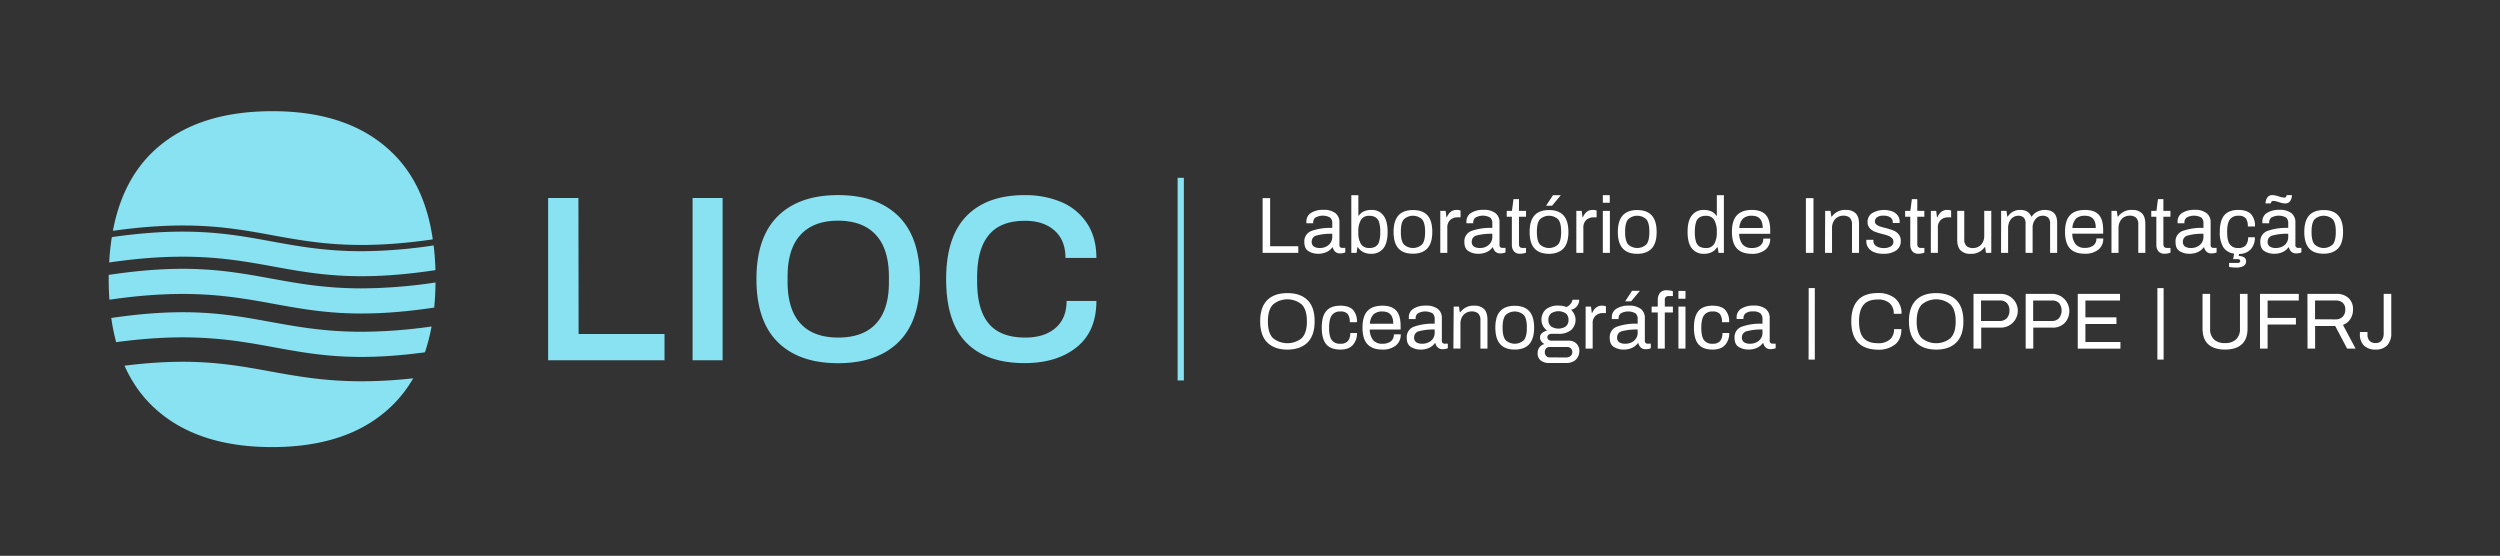 <svg xmlns="http://www.w3.org/2000/svg" viewBox="0 0 1064.85 236.75"><rect x="0" y="0" width="1064.85" height="236.75" fill="#333333" stroke="none"/><defs><style>.cls-1{fill:#fff;}.cls-2{fill:#88e2f2;}</style></defs><g id="Logos"><path class="cls-1" d="M537.8,84.39H541v20.49h12v2.82H537.8Z"/><path class="cls-1" d="M557.37,107c-1.2-.72-1.8-2-1.8-3.94a4.68,4.68,0,0,1,3.06-4.71,23.88,23.88,0,0,1,8.83-1.27v-2a3.15,3.15,0,0,0-.88-2.4,6.46,6.46,0,0,0-6.3,0,2.57,2.57,0,0,0-.94,2v.41h-2.89a6.22,6.22,0,0,1,0-.75,4.14,4.14,0,0,1,2-3.67,9.49,9.49,0,0,1,5.27-1.29,7.91,7.91,0,0,1,5.06,1.39,4.76,4.76,0,0,1,1.74,3.94v9.69a1.13,1.13,0,0,0,.33.9,1.29,1.29,0,0,0,.85.29H573v1.93a5.43,5.43,0,0,1-2.31.41,2.8,2.8,0,0,1-1.93-.69,3.46,3.46,0,0,1-1.06-1.86h-.24a6.17,6.17,0,0,1-2.49,2,8.5,8.5,0,0,1-3.49.71A7.75,7.75,0,0,1,557.37,107Zm7.41-1.94a4.75,4.75,0,0,0,1.94-1.61,4.48,4.48,0,0,0,.74-2.6V99.58a22.92,22.92,0,0,0-6.57.7,2.66,2.66,0,0,0-2.19,2.63,2.37,2.37,0,0,0,.9,2.09,4.66,4.66,0,0,0,2.67.63A5.85,5.85,0,0,0,564.78,105.08Z"/><path class="cls-1" d="M580.72,107.4a5.74,5.74,0,0,1-2.32-2.11h-.21l-.37,2.41h-2.24V83.13h3v8.73h.2A5.12,5.12,0,0,1,581,90a8,8,0,0,1,3.23-.58,6,6,0,0,1,5,2.33q1.81,2.32,1.81,7c0,3.2-.61,5.55-1.83,7.07a6.33,6.33,0,0,1-5.23,2.28A7.28,7.28,0,0,1,580.72,107.4Zm5.22-2.42a3.76,3.76,0,0,0,1.5-2.1,13.6,13.6,0,0,0,.47-4v-.14a14,14,0,0,0-.47-4,3.82,3.82,0,0,0-1.52-2.16,5,5,0,0,0-2.73-.66,3.88,3.88,0,0,0-3.5,1.73,9.53,9.53,0,0,0-1.12,5.13v.14a9.27,9.27,0,0,0,1.1,5,3.9,3.9,0,0,0,3.52,1.7A5.11,5.11,0,0,0,585.94,105Z"/><path class="cls-1" d="M595.66,105.81q-2.08-2.28-2.08-7t2.08-7.05q2.07-2.29,6.18-2.29T608,91.71q2.07,2.3,2.07,7.05t-2.07,7q-2.09,2.3-6.19,2.3T595.66,105.81Zm10.12-1.76c.82-1.06,1.23-2.77,1.23-5.15v-.27q0-3.57-1.23-5.15a5.7,5.7,0,0,0-7.88,0c-.82,1-1.22,2.77-1.22,5.15v.27c0,2.38.4,4.09,1.22,5.15a5.7,5.7,0,0,0,7.88,0Z"/><path class="cls-1" d="M613.48,89.83h2.28l.34,2.68h.2a5.5,5.5,0,0,1,1.53-2.21,3.94,3.94,0,0,1,2.68-.88,4.29,4.29,0,0,1,1.6.27v2.89h-1.26a4.59,4.59,0,0,0-3.14,1.1,4.39,4.39,0,0,0-1.24,3.45V107.7h-3Z"/><path class="cls-1" d="M625.54,107c-1.2-.72-1.8-2-1.8-3.94a4.68,4.68,0,0,1,3.06-4.71,23.9,23.9,0,0,1,8.84-1.27v-2a3.15,3.15,0,0,0-.89-2.4,6.46,6.46,0,0,0-6.3,0,2.6,2.6,0,0,0-.94,2v.41h-2.88a4.31,4.31,0,0,1,0-.75,4.14,4.14,0,0,1,2-3.67,9.52,9.52,0,0,1,5.27-1.29,7.91,7.91,0,0,1,5.06,1.39,4.76,4.76,0,0,1,1.74,3.94v9.69a1.1,1.1,0,0,0,.34.9,1.27,1.27,0,0,0,.85.29h1.36v1.93a5.43,5.43,0,0,1-2.31.41,2.81,2.81,0,0,1-1.94-.69,3.59,3.59,0,0,1-1.06-1.86h-.23a6.27,6.27,0,0,1-2.5,2,8.46,8.46,0,0,1-3.48.71A7.76,7.76,0,0,1,625.54,107Zm7.41-1.94a4.75,4.75,0,0,0,1.94-1.61,4.41,4.41,0,0,0,.75-2.6V99.58a23,23,0,0,0-6.58.7,2.66,2.66,0,0,0-2.19,2.63,2.37,2.37,0,0,0,.9,2.09,4.66,4.66,0,0,0,2.67.63A5.85,5.85,0,0,0,633,105.08Z"/><path class="cls-1" d="M644.81,107a4.22,4.22,0,0,1-.85-2.69v-12h-2.18V89.83H644l.65-5H647v5h3v2.48h-3V104c0,1.07.5,1.6,1.49,1.6H650v2a5.33,5.33,0,0,1-1.15.34,7.19,7.19,0,0,1-1.33.13A3.19,3.19,0,0,1,644.81,107Z"/><path class="cls-1" d="M653.6,105.81q-2.07-2.28-2.07-7t2.07-7.05c1.38-1.53,3.45-2.29,6.19-2.29s4.8.76,6.18,2.29,2.08,3.88,2.08,7.05-.7,5.53-2.08,7-3.44,2.3-6.18,2.3S655,107.34,653.6,105.81Zm10.13-1.76c.82-1.06,1.22-2.77,1.22-5.15v-.27c0-2.38-.4-4.1-1.22-5.15a5.7,5.7,0,0,0-7.88,0q-1.23,1.58-1.23,5.15v.27c0,2.38.41,4.09,1.23,5.15a5.7,5.7,0,0,0,7.88,0Zm-2.24-20.92h3.26l0,.1-3.67,4.39h-2.55Z"/><path class="cls-1" d="M671.43,89.83h2.27l.34,2.68h.21a5.5,5.5,0,0,1,1.53-2.21,3.94,3.94,0,0,1,2.68-.88,4.32,4.32,0,0,1,1.6.27v2.89H678.8a4.55,4.55,0,0,0-3.14,1.1,4.39,4.39,0,0,0-1.24,3.45V107.7h-3Z"/><path class="cls-1" d="M682.71,83.13h2.95v3.23h-2.95Zm0,6.7h3V107.7h-3Z"/><path class="cls-1" d="M691.18,105.81q-2.07-2.28-2.07-7t2.07-7.05q2.09-2.29,6.19-2.29t6.18,2.29c1.38,1.53,2.08,3.88,2.08,7.05s-.7,5.53-2.08,7-3.44,2.3-6.18,2.3S692.57,107.34,691.18,105.81Zm10.13-1.76c.82-1.06,1.22-2.77,1.22-5.15v-.27c0-2.38-.4-4.1-1.22-5.15a5.7,5.7,0,0,0-7.88,0q-1.23,1.58-1.23,5.15v.27c0,2.38.41,4.09,1.23,5.15a5.7,5.7,0,0,0,7.88,0Z"/><path class="cls-1" d="M720.65,105.83c-1.23-1.52-1.84-3.87-1.84-7.07s.61-5.46,1.82-7a6,6,0,0,1,5-2.33,8,8,0,0,1,3.23.58,5,5,0,0,1,2.2,1.86h.21V83.13h3V107.7H732l-.38-2.41h-.2a5.77,5.77,0,0,1-2.33,2.11,7.2,7.2,0,0,1-3.21.71A6.31,6.31,0,0,1,720.65,105.83Zm9.49-1.9a9.26,9.26,0,0,0,1.11-5v-.14a9.53,9.53,0,0,0-1.12-5.13,3.89,3.89,0,0,0-3.5-1.73,5,5,0,0,0-2.74.66,3.81,3.81,0,0,0-1.51,2.16,13.66,13.66,0,0,0-.48,4v.14a13.22,13.22,0,0,0,.48,4,3.79,3.79,0,0,0,1.49,2.1,5.12,5.12,0,0,0,2.76.65A3.87,3.87,0,0,0,730.14,103.93Z"/><path class="cls-1" d="M739.81,105.83c-1.41-1.52-2.11-3.87-2.11-7.07s.7-5.55,2.11-7.07,3.54-2.27,6.42-2.27c2.58,0,4.52.68,5.8,2S754,95.05,754,98.08v1.5H740.79a7.46,7.46,0,0,0,1.48,4.57,5,5,0,0,0,4,1.48,5.67,5.67,0,0,0,3.47-1,3.51,3.51,0,0,0,1.32-3H754a5.75,5.75,0,0,1-2.16,4.81,8.79,8.79,0,0,1-5.56,1.68Q741.91,108.11,739.81,105.83Zm11-8.73q0-5.2-4.59-5.2a5.34,5.34,0,0,0-3.82,1.22,6.21,6.21,0,0,0-1.55,4Z"/><path class="cls-1" d="M769.2,84.39h3.23V107.7H769.2Z"/><path class="cls-1" d="M777.41,89.83h2.28l.34,2.41h.24a6.82,6.82,0,0,1,6-2.82,5.59,5.59,0,0,1,4.13,1.44c1,1,1.44,2.51,1.44,4.64v12.2h-3v-12a3.81,3.81,0,0,0-1-3,4.07,4.07,0,0,0-2.75-.83,4.66,4.66,0,0,0-2.38.63,4.47,4.47,0,0,0-1.73,1.82,5.74,5.74,0,0,0-.65,2.78V107.7h-3Z"/><path class="cls-1" d="M798.16,107.38a5.52,5.52,0,0,1-2.43-1.92,4.65,4.65,0,0,1-.78-2.58c0-.28,0-.46,0-.57s0-.16,0-.18h3v.34a2.64,2.64,0,0,0,1.26,2.39,5.94,5.94,0,0,0,3.26.8,5.33,5.33,0,0,0,2.87-.7,2.16,2.16,0,0,0,1.14-1.95,2.14,2.14,0,0,0-.64-1.61,4.61,4.61,0,0,0-1.6-1,24.16,24.16,0,0,0-2.58-.76,24.72,24.72,0,0,1-3.21-1,5.61,5.61,0,0,1-2.11-1.51,3.84,3.84,0,0,1-.87-2.6,4.36,4.36,0,0,1,1.92-3.73,10.21,10.21,0,0,1,8.72-.71,5.19,5.19,0,0,1,2.26,1.77,4.21,4.21,0,0,1,.76,2.46l0,.65h-2.92v-.31a2.45,2.45,0,0,0-.94-2,4.65,4.65,0,0,0-3-.78,4.3,4.3,0,0,0-2.86.73,2.22,2.22,0,0,0-.81,1.68,1.66,1.66,0,0,0,.57,1.29,4.51,4.51,0,0,0,1.43.82c.57.2,1.36.43,2.38.68a29.32,29.32,0,0,1,3.43,1.07,5.74,5.74,0,0,1,2.26,1.6,4.17,4.17,0,0,1,.94,2.83,4.7,4.7,0,0,1-2,4.13,9.13,9.13,0,0,1-5.29,1.38A10.35,10.35,0,0,1,798.16,107.38Z"/><path class="cls-1" d="M814.51,107a4.22,4.22,0,0,1-.85-2.69v-12h-2.18V89.83h2.21l.65-5h2.31v5h3v2.48h-3V104c0,1.07.5,1.6,1.49,1.6h1.53v2a5.33,5.33,0,0,1-1.15.34,7.19,7.19,0,0,1-1.33.13A3.19,3.19,0,0,1,814.51,107Z"/><path class="cls-1" d="M822.43,89.83h2.27l.34,2.68h.21a5.5,5.5,0,0,1,1.53-2.21,3.94,3.94,0,0,1,2.68-.88,4.32,4.32,0,0,1,1.6.27v2.89H829.8a4.57,4.57,0,0,0-3.14,1.1,4.39,4.39,0,0,0-1.24,3.45V107.7h-3Z"/><path class="cls-1" d="M835.11,106.66q-1.46-1.44-1.45-4.63V89.83h3v12a3.85,3.85,0,0,0,1,3,4.12,4.12,0,0,0,2.76.83,4.68,4.68,0,0,0,2.38-.63,4.6,4.6,0,0,0,1.73-1.82,5.75,5.75,0,0,0,.64-2.79V89.83h3V107.7h-2.27l-.34-2.41h-.24a6.83,6.83,0,0,1-6,2.82A5.56,5.56,0,0,1,835.11,106.66Z"/><path class="cls-1" d="M852.36,89.83h2.28l.34,2.41h.23a6,6,0,0,1,5.37-2.82q3.46,0,4.62,2.82h.21a6.11,6.11,0,0,1,2.39-2.09,7,7,0,0,1,3.15-.73q5.26,0,5.27,5.4V107.7h-3V95.36a3.51,3.51,0,0,0-.85-2.7A3.35,3.35,0,0,0,870,91.9a3.79,3.79,0,0,0-3,1.43,5.62,5.62,0,0,0-1.23,3.8V107.7h-3V95.36a3.63,3.63,0,0,0-.81-2.7,3.27,3.27,0,0,0-2.31-.76,3.94,3.94,0,0,0-2.15.63,4.5,4.5,0,0,0-1.58,1.82,6.22,6.22,0,0,0-.59,2.78V107.7h-3Z"/><path class="cls-1" d="M881.68,105.83c-1.4-1.52-2.1-3.87-2.1-7.07s.7-5.55,2.1-7.07,3.55-2.27,6.43-2.27q3.87,0,5.79,2t1.92,6.61v1.5H882.67a7.34,7.34,0,0,0,1.48,4.57,5,5,0,0,0,4,1.48,5.63,5.63,0,0,0,3.46-1,3.49,3.49,0,0,0,1.33-3h2.92a5.75,5.75,0,0,1-2.16,4.81,8.78,8.78,0,0,1-5.55,1.68Q883.79,108.11,881.68,105.83Zm11-8.73q0-5.2-4.58-5.2a5.37,5.37,0,0,0-3.83,1.22,6.21,6.21,0,0,0-1.54,4Z"/><path class="cls-1" d="M899.36,89.83h2.27l.34,2.41h.24a6.85,6.85,0,0,1,6-2.82,5.61,5.61,0,0,1,4.13,1.44c1,1,1.44,2.51,1.44,4.64v12.2h-3v-12a3.84,3.84,0,0,0-.95-3,4.09,4.09,0,0,0-2.75-.83,4.63,4.63,0,0,0-2.38.63A4.5,4.5,0,0,0,903,94.35a5.74,5.74,0,0,0-.64,2.78V107.7h-3Z"/><path class="cls-1" d="M919.33,107a4.28,4.28,0,0,1-.85-2.69v-12h-2.17V89.83h2.21l.64-5h2.31v5h3v2.48h-3V104c0,1.07.5,1.6,1.5,1.6h1.53v2a5.43,5.43,0,0,1-1.16.34,7.09,7.09,0,0,1-1.32.13A3.21,3.21,0,0,1,919.33,107Z"/><path class="cls-1" d="M928.45,107c-1.2-.72-1.8-2-1.8-3.94a4.68,4.68,0,0,1,3.06-4.71,23.88,23.88,0,0,1,8.83-1.27v-2a3.15,3.15,0,0,0-.88-2.4,6.46,6.46,0,0,0-6.3,0,2.57,2.57,0,0,0-.94,2v.41h-2.89a6.22,6.22,0,0,1,0-.75,4.12,4.12,0,0,1,2-3.67,9.49,9.49,0,0,1,5.27-1.29,7.92,7.92,0,0,1,5.06,1.39,4.75,4.75,0,0,1,1.73,3.94v9.69a1.13,1.13,0,0,0,.34.9,1.29,1.29,0,0,0,.85.29h1.36v1.93a5.43,5.43,0,0,1-2.31.41,2.83,2.83,0,0,1-1.94-.69,3.51,3.51,0,0,1-1.05-1.86h-.24a6.14,6.14,0,0,1-2.5,2,8.42,8.42,0,0,1-3.48.71A7.75,7.75,0,0,1,928.45,107Zm7.41-1.94a4.65,4.65,0,0,0,1.93-1.61,4.41,4.41,0,0,0,.75-2.6V99.58a22.92,22.92,0,0,0-6.57.7,2.67,2.67,0,0,0-2.2,2.63,2.38,2.38,0,0,0,.91,2.09,4.62,4.62,0,0,0,2.66.63A5.9,5.9,0,0,0,935.86,105.08Z"/><path class="cls-1" d="M956.55,104.49a5.15,5.15,0,0,0,1-3.42h2.89a7.4,7.4,0,0,1-1.65,5,6.65,6.65,0,0,1-5.08,2.09l-.14.85c2.09.13,3.13.87,3.13,2.21a2.2,2.2,0,0,1-1.22,2.14,6.15,6.15,0,0,1-2.79.61,17.79,17.79,0,0,1-3.23-.27V112h3.4a2.4,2.4,0,0,0,1-.18.76.76,0,0,0,.06-1.24,1.84,1.84,0,0,0-1-.21h-1.74l.45-2.34A6.33,6.33,0,0,1,947,105.3a11.8,11.8,0,0,1-1.5-6.54q0-4.79,1.92-7.07t6-2.27c2.45,0,4.23.59,5.37,1.77a7.31,7.31,0,0,1,1.7,5.26h-3.06a5.52,5.52,0,0,0-.87-3.48,3.87,3.87,0,0,0-3.14-1.07,4.18,4.18,0,0,0-3.64,1.61q-1.16,1.62-1.15,5.25v.14q0,3.6,1.12,5.16a4.19,4.19,0,0,0,3.67,1.57A4,4,0,0,0,956.55,104.49Z"/><path class="cls-1" d="M964.56,107c-1.2-.72-1.8-2-1.8-3.94a4.68,4.68,0,0,1,3.06-4.71,23.88,23.88,0,0,1,8.83-1.27v-2a3.15,3.15,0,0,0-.88-2.4,6.48,6.48,0,0,0-6.31,0,2.59,2.59,0,0,0-.93,2v.41h-2.89a6.22,6.22,0,0,1,0-.75,4.12,4.12,0,0,1,2-3.67,9.49,9.49,0,0,1,5.27-1.29,7.92,7.92,0,0,1,5.06,1.39,4.78,4.78,0,0,1,1.73,3.94v9.69a1.13,1.13,0,0,0,.34.9,1.29,1.29,0,0,0,.85.29h1.36v1.93a5.43,5.43,0,0,1-2.31.41,2.83,2.83,0,0,1-1.94-.69,3.51,3.51,0,0,1-1.05-1.86h-.24a6.14,6.14,0,0,1-2.5,2,8.42,8.42,0,0,1-3.48.71A7.75,7.75,0,0,1,964.56,107Zm1.19-22.89a2.5,2.5,0,0,1,2.17-1,5.54,5.54,0,0,1,1.24.14c.4.09.88.22,1.45.4a7.55,7.55,0,0,0,2.38.51c.56,0,.88-.35,1-1.05h2.21a4.23,4.23,0,0,1-.72,2.53,2.48,2.48,0,0,1-2.17,1,5.54,5.54,0,0,1-1.24-.14c-.4-.09-.88-.23-1.45-.41a7.55,7.55,0,0,0-2.37-.51c-.57,0-.89.35-1,1.06H965A4.26,4.26,0,0,1,965.75,84.13Zm6.22,21a4.65,4.65,0,0,0,1.93-1.61,4.41,4.41,0,0,0,.75-2.6V99.58a22.92,22.92,0,0,0-6.57.7,2.67,2.67,0,0,0-2.2,2.63,2.36,2.36,0,0,0,.91,2.09,4.6,4.6,0,0,0,2.66.63A5.9,5.9,0,0,0,972,105.08Z"/><path class="cls-1" d="M983.56,105.81q-2.07-2.28-2.07-7t2.07-7.05c1.38-1.53,3.45-2.29,6.19-2.29s4.8.76,6.18,2.29S998,95.59,998,98.76s-.7,5.53-2.08,7-3.44,2.3-6.18,2.3S984.94,107.34,983.56,105.81Zm10.13-1.76c.81-1.06,1.22-2.77,1.22-5.15v-.27q0-3.57-1.22-5.15a5.7,5.7,0,0,0-7.88,0q-1.23,1.58-1.23,5.15v.27c0,2.38.41,4.09,1.23,5.15a5.7,5.7,0,0,0,7.88,0Z"/><path class="cls-1" d="M539.76,145.85q-3-3-3-9t3-9q3-3,8.58-3c3.71,0,6.59,1,8.61,3s3,5,3,9-1,7-3,9-4.9,3.06-8.61,3.06S541.79,147.87,539.76,145.85Zm14.76-1.91q2.15-2.19,2.14-7v-.14q0-4.86-2.17-7.08a9.55,9.55,0,0,0-12.27,0q-2.15,2.22-2.17,7.08V137q0,4.78,2.14,7a9.77,9.77,0,0,0,12.33,0Z"/><path class="cls-1" d="M564.9,146.63q-1.9-2.26-1.91-7.09t1.92-7.07q1.92-2.26,6-2.27,3.66,0,5.37,1.76a7.35,7.35,0,0,1,1.69,5.27h-3.05a5.52,5.52,0,0,0-.87-3.48,3.85,3.85,0,0,0-3.14-1.07,4.18,4.18,0,0,0-3.64,1.61q-1.15,1.62-1.16,5.25v.14q0,3.6,1.13,5.16a4.18,4.18,0,0,0,3.67,1.57,4,4,0,0,0,3.21-1.14,5.21,5.21,0,0,0,1-3.42h2.88a7.39,7.39,0,0,1-1.73,5.05c-1.15,1.32-2.93,2-5.33,2C568.16,148.89,566.16,148.13,564.9,146.63Z"/><path class="cls-1" d="M582.45,146.61c-1.41-1.52-2.11-3.87-2.11-7.07s.7-5.55,2.11-7.07,3.54-2.27,6.42-2.27q3.87,0,5.79,2.05c1.28,1.37,1.92,3.58,1.92,6.61v1.5H583.43a7.46,7.46,0,0,0,1.48,4.57,5,5,0,0,0,4,1.48,5.67,5.67,0,0,0,3.47-1,3.52,3.52,0,0,0,1.32-3h2.92a5.77,5.77,0,0,1-2.15,4.81,8.79,8.79,0,0,1-5.56,1.68Q584.55,148.89,582.45,146.61Zm11-8.73q0-5.2-4.59-5.2a5.34,5.34,0,0,0-3.82,1.22,6.21,6.21,0,0,0-1.55,4Z"/><path class="cls-1" d="M601,147.8c-1.2-.72-1.8-2-1.8-3.94a4.68,4.68,0,0,1,3.06-4.71,23.88,23.88,0,0,1,8.83-1.27v-2a3.13,3.13,0,0,0-.88-2.4,6.46,6.46,0,0,0-6.3,0,2.57,2.57,0,0,0-.94,2v.41h-2.89a6.22,6.22,0,0,1,0-.75,4.14,4.14,0,0,1,2-3.67,9.49,9.49,0,0,1,5.27-1.29,7.91,7.91,0,0,1,5.06,1.39,4.75,4.75,0,0,1,1.73,3.94v9.69a1.13,1.13,0,0,0,.34.9,1.29,1.29,0,0,0,.85.29h1.36v1.93a5.43,5.43,0,0,1-2.31.41,2.76,2.76,0,0,1-1.93-.7,3.39,3.39,0,0,1-1.06-1.85h-.24a6.07,6.07,0,0,1-2.49,2,8.35,8.35,0,0,1-3.49.72A7.84,7.84,0,0,1,601,147.8Zm7.41-1.94a4.75,4.75,0,0,0,1.94-1.61,4.48,4.48,0,0,0,.74-2.6v-1.29a23.36,23.36,0,0,0-6.57.69,2.68,2.68,0,0,0-2.19,2.64,2.37,2.37,0,0,0,.9,2.09,4.64,4.64,0,0,0,2.66.63A5.86,5.86,0,0,0,608.38,145.86Z"/><path class="cls-1" d="M619.18,130.6h2.27l.34,2.42H622a6.84,6.84,0,0,1,6-2.82,5.59,5.59,0,0,1,4.12,1.44q1.46,1.44,1.45,4.64v12.2h-3v-12a3.84,3.84,0,0,0-1-3,4.12,4.12,0,0,0-2.76-.83,4.62,4.62,0,0,0-2.37.63,4.53,4.53,0,0,0-1.74,1.81,5.8,5.8,0,0,0-.64,2.79v10.57h-3Z"/><path class="cls-1" d="M639,146.59q-2.07-2.29-2.07-7.05t2.07-7q2.09-2.3,6.19-2.29t6.18,2.29q2.08,2.3,2.08,7t-2.08,7.05q-2.07,2.29-6.18,2.3T639,146.59Zm10.13-1.76c.82-1.06,1.22-2.77,1.22-5.15v-.27c0-2.38-.4-4.1-1.22-5.15a5.7,5.7,0,0,0-7.88,0q-1.23,1.58-1.23,5.15v.27c0,2.38.41,4.09,1.23,5.15a5.7,5.7,0,0,0,7.88,0Z"/><path class="cls-1" d="M656.4,153.66a3.75,3.75,0,0,1-1.44-3.31,3.81,3.81,0,0,1,2.89-3.81,3.92,3.92,0,0,1-1.34-1.14,2.54,2.54,0,0,1-.53-1.61,2.32,2.32,0,0,1,.93-2,5.88,5.88,0,0,1,2.06-1,5.94,5.94,0,0,1-1.77-2,5.92,5.92,0,0,1,1.29-7.05,8.11,8.11,0,0,1,5.3-1.58,9,9,0,0,1,3.4.61,4.21,4.21,0,0,0,2.59-3.09h2.85a4.26,4.26,0,0,1-.93,2.75,4.48,4.48,0,0,1-2.54,1.53,5.8,5.8,0,0,1,0,8.65,8.23,8.23,0,0,1-5.32,1.58h-2.85a2.17,2.17,0,0,0-1.41.4,1.32,1.32,0,0,0-.49,1.06,1.29,1.29,0,0,0,.49,1.05,2.17,2.17,0,0,0,1.41.41h7.17a4.41,4.41,0,0,1,3.33,1.27,4.27,4.27,0,0,1,1.22,3.08,5.66,5.66,0,0,1-.57,2.48,4.62,4.62,0,0,1-1.86,1.94,6.35,6.35,0,0,1-3.21.74h-7.2A5.84,5.84,0,0,1,656.4,153.66Zm10.69-1.41a2.84,2.84,0,0,0,1.87-.61,2,2,0,0,0,.75-1.63,2.19,2.19,0,0,0-.6-1.62,2.14,2.14,0,0,0-1.58-.59h-7.44a2.08,2.08,0,0,0-1.56.59A2.22,2.22,0,0,0,658,150a2.26,2.26,0,0,0,.58,1.63,2,2,0,0,0,1.56.61ZM667,139a3.47,3.47,0,0,0,1.09-2.74,3.43,3.43,0,0,0-1.09-2.73,5.75,5.75,0,0,0-6.39,0,3.46,3.46,0,0,0-1.08,2.73,3.5,3.5,0,0,0,1.08,2.74,5.75,5.75,0,0,0,6.39,0Z"/><path class="cls-1" d="M675.39,130.6h2.28l.34,2.69h.2a5.5,5.5,0,0,1,1.53-2.21,3.94,3.94,0,0,1,2.68-.88,4.29,4.29,0,0,1,1.6.27v2.89h-1.26a4.57,4.57,0,0,0-3.14,1.1,4.39,4.39,0,0,0-1.24,3.45v10.57h-3Z"/><path class="cls-1" d="M687.45,147.8c-1.2-.72-1.8-2-1.8-3.94a4.68,4.68,0,0,1,3.06-4.71,23.9,23.9,0,0,1,8.84-1.27v-2a3.14,3.14,0,0,0-.89-2.4,6.46,6.46,0,0,0-6.3,0,2.6,2.6,0,0,0-.94,2v.41h-2.88a4.31,4.31,0,0,1,0-.75,4.14,4.14,0,0,1,2-3.67,9.52,9.52,0,0,1,5.27-1.29,7.91,7.91,0,0,1,5.06,1.39,4.76,4.76,0,0,1,1.74,3.94v9.69a1.1,1.1,0,0,0,.34.9,1.27,1.27,0,0,0,.85.29h1.35v1.93a5.37,5.37,0,0,1-2.31.41,2.76,2.76,0,0,1-1.93-.7,3.45,3.45,0,0,1-1.06-1.85h-.23a6.17,6.17,0,0,1-2.5,2,8.34,8.34,0,0,1-3.48.72A7.85,7.85,0,0,1,687.45,147.8Zm7.41-1.94a4.75,4.75,0,0,0,1.94-1.61,4.41,4.41,0,0,0,.75-2.6v-1.29a23.39,23.39,0,0,0-6.58.69,2.68,2.68,0,0,0-2.19,2.64,2.37,2.37,0,0,0,.9,2.09,4.66,4.66,0,0,0,2.67.63A5.85,5.85,0,0,0,694.86,145.86Zm.31-22h3.26l0,.1-3.67,4.39h-2.55Z"/><path class="cls-1" d="M706.11,133.09H703.5V130.6h2.61v-2.85a4.74,4.74,0,0,1,.89-2.94,3.51,3.51,0,0,1,3-1.17,8,8,0,0,1,1.37.12,6.56,6.56,0,0,1,1.18.29v2.07h-1.77a1.46,1.46,0,0,0-1.67,1.63v2.85h3.44v2.49H709.1v15.39h-3Zm8.8-9.18h3v3.33h-3Zm0,6.69h3v17.88h-3Z"/><path class="cls-1" d="M723.42,146.63q-1.9-2.26-1.9-7.09t1.92-7.07q1.92-2.26,6-2.27,3.68,0,5.37,1.76a7.31,7.31,0,0,1,1.7,5.27h-3.06a5.52,5.52,0,0,0-.86-3.48,3.86,3.86,0,0,0-3.15-1.07,4.17,4.17,0,0,0-3.63,1.61q-1.15,1.62-1.16,5.25v.14c0,2.4.38,4.12,1.12,5.16a4.2,4.2,0,0,0,3.67,1.57,4,4,0,0,0,3.22-1.14,5.21,5.21,0,0,0,1-3.42h2.89a7.39,7.39,0,0,1-1.73,5.05c-1.16,1.32-2.93,2-5.34,2C726.69,148.89,724.69,148.13,723.42,146.63Z"/><path class="cls-1" d="M740.63,147.8c-1.21-.72-1.81-2-1.81-3.94a4.68,4.68,0,0,1,3.06-4.71,23.93,23.93,0,0,1,8.84-1.27v-2a3.14,3.14,0,0,0-.89-2.4,4.68,4.68,0,0,0-3.19-.83,4.73,4.73,0,0,0-3.11.81,2.59,2.59,0,0,0-.93,2v.41h-2.89a4.31,4.31,0,0,1,0-.75,4.14,4.14,0,0,1,2-3.67,9.52,9.52,0,0,1,5.27-1.29,8,8,0,0,1,5.07,1.39,4.78,4.78,0,0,1,1.73,3.94v9.69a1.1,1.1,0,0,0,.34.9,1.27,1.27,0,0,0,.85.29h1.36v1.93a5.43,5.43,0,0,1-2.31.41,2.79,2.79,0,0,1-1.94-.7,3.44,3.44,0,0,1-1-1.85h-.24a6.1,6.1,0,0,1-2.5,2,8.27,8.27,0,0,1-3.48.72A7.84,7.84,0,0,1,740.63,147.8Zm7.4-1.94a4.68,4.68,0,0,0,1.94-1.61,4.41,4.41,0,0,0,.75-2.6v-1.29a23.44,23.44,0,0,0-6.58.69,2.68,2.68,0,0,0-2.19,2.64,2.37,2.37,0,0,0,.9,2.09,4.66,4.66,0,0,0,2.67.63A5.85,5.85,0,0,0,748,145.86Z"/><path class="cls-1" d="M770.39,122.71H773v30.45h-2.65Z"/><path class="cls-1" d="M791.4,145.88c-1.91-2-2.86-5-2.86-9.06s1-7,2.86-9,4.73-3,8.49-3a11.05,11.05,0,0,1,7.29,2.26,8.06,8.06,0,0,1,2.74,6.58h-3.3a5.7,5.7,0,0,0-1.78-4.54,7.32,7.32,0,0,0-5-1.55q-4.11,0-6,2.18c-1.29,1.45-2,3.8-2,7.07v.06q0,4.94,1.94,7.12t6.08,2.19a7.61,7.61,0,0,0,5.05-1.52,5.55,5.55,0,0,0,1.82-4.49h3.16q0,4.35-2.72,6.56a11.28,11.28,0,0,1-7.31,2.21C796.13,148.89,793.3,147.88,791.4,145.88Z"/><path class="cls-1" d="M816.1,145.85q-3-3-3-9t3-9q3-3,8.58-3t8.61,3q3,3,3,9t-3,9q-3,3.06-8.61,3.06C821,148.89,818.12,147.87,816.1,145.85Zm14.76-1.91q2.14-2.19,2.14-7v-.14q0-4.86-2.17-7.08a9.55,9.55,0,0,0-12.27,0q-2.14,2.22-2.17,7.08V137q0,4.78,2.14,7a9.77,9.77,0,0,0,12.33,0Z"/><path class="cls-1" d="M840.6,125.17H852a7.19,7.19,0,1,1,0,14.37h-8.12v8.94H840.6Zm11.18,11.55a4,4,0,0,0,3-1.19,4.55,4.55,0,0,0,1.12-3.23,4.45,4.45,0,0,0-1.06-3.19,4,4,0,0,0-3.09-1.12h-7.95v8.73Z"/><path class="cls-1" d="M862.82,125.17h11.35a7.37,7.37,0,0,1,5.28,12.38,7,7,0,0,1-5.28,2h-8.12v8.94h-3.23ZM874,136.72a3.91,3.91,0,0,0,3-1.19,5.25,5.25,0,0,0,.07-6.42A4,4,0,0,0,874,128h-8v8.73Z"/><path class="cls-1" d="M885,125.17H903V128H888.26v7.17h13.22V138H888.26v7.68h14.92v2.82H885Z"/><path class="cls-1" d="M918.92,122.71h2.65v30.45h-2.65Z"/><path class="cls-1" d="M940.63,146.68q-2.48-2.2-2.48-6.8V125.17h3.23v14.88a5.92,5.92,0,0,0,1.65,4.54,6.56,6.56,0,0,0,4.67,1.54,6.64,6.64,0,0,0,4.72-1.56,5.9,5.9,0,0,0,1.67-4.52V125.17h3.23v14.71q0,4.59-2.48,6.8t-7.14,2.21C944.64,148.89,942.29,148.15,940.63,146.68Z"/><path class="cls-1" d="M962.63,125.17h16.51V128H965.86v7.41h12.06v2.82H965.86v10.26h-3.23Z"/><path class="cls-1" d="M982.83,125.17H995a7.42,7.42,0,0,1,5.37,1.8,6.37,6.37,0,0,1,1.87,4.82,7.34,7.34,0,0,1-1.14,4.12,6.3,6.3,0,0,1-3.14,2.48l5.37,10.09h-3.6l-5.07-9.62h-8.56v9.62h-3.23Zm12,10.87a4.09,4.09,0,0,0,3-1.12,4.21,4.21,0,0,0,1.12-3.09,3.7,3.7,0,0,0-1.06-2.84,4.3,4.3,0,0,0-3.09-1h-8.73v8Z"/><path class="cls-1" d="M1006.91,147.19a6.62,6.62,0,0,1-1.73-4.93v-.85h3.23v1a3.89,3.89,0,0,0,.88,2.77,3.35,3.35,0,0,0,2.55.93,3.14,3.14,0,0,0,2.58-1.07,4.87,4.87,0,0,0,.89-3.17V125.17h3.23v16.55a7.44,7.44,0,0,1-1.74,5.37,6.56,6.56,0,0,1-5,1.8A6.77,6.77,0,0,1,1006.91,147.19Z"/><path class="cls-2" d="M154,162.4a199.14,199.14,0,0,0,22-1.27,53,53,0,0,1-8.74,11.37l-.11.11Q149,190.45,115.82,190.43T64.45,172.5a51.3,51.3,0,0,1-5.73-6.73,56.51,56.51,0,0,1-5.68-10c28.77-3.63,44.93-.69,62,2.41C126.51,160.27,138.27,162.4,154,162.4Zm-38.8-25.29c-18.18-3.32-35.37-6.45-67.81-1.67a87.21,87.21,0,0,0,2.09,10.3c31.82-4.28,49.87-1,67.35,2.2s34,6.19,64.16,2.12a76.21,76.21,0,0,0,2.82-11A214.55,214.55,0,0,1,154,141.31C138.37,141.31,126.68,139.19,115.23,137.11Zm.24-18.47c-18.46-3.36-35.93-6.54-69.14-1.55,0,.6,0,1.2,0,1.81q0,4.53.3,8.76c33.53-4.89,52.08-1.5,70,1.76,18.27,3.33,35.57,6.49,68.35,1.59.33-3.41.52-7,.55-10.69a216.09,216.09,0,0,1-31.5,2.51C138.48,122.83,126.85,120.71,115.47,118.64Zm.7-18.42c17.51,3.19,35.57,6.48,68.2,1.74Q181,78.7,167.32,65.3q-18.25-18-51.5-17.94T64.45,65.3Q52,77.63,48.08,98.32C80.51,93.73,98.62,97,116.17,100.22Zm.23,13.29c18.45,3.36,35.9,6.55,69.11,1.55-.11-3.65-.37-7.17-.77-10.52A212.82,212.82,0,0,1,154.06,107c-15.49,0-27-2.11-38.36-4.17C98.21,99.6,80.17,96.31,47.63,101a100.25,100.25,0,0,0-1.12,10.8C80,106.91,98.51,110.26,116.4,113.51Zm130-29.17h-12.9v69.12h49.57V142.27H246.45ZM295,153.46h12.79V84.34H295ZM382.71,92.1q9.1,9,9.12,26.8t-9.12,26.8q-9.12,9-25.75,9t-25.69-9q-9.07-9-9.07-26.8t9.07-26.8q9.08-9,25.69-9T382.71,92.1Zm-4.09,25.79q0-11.79-5.54-17.83T357,94q-10.47,0-16,6t-5.54,17.83V120q0,11.79,5.49,17.78t16.07,6q10.68,0,16.17-6T378.62,120ZM421.27,100q5-6,15.42-5.95,7.76,0,12.45,4.13t4.68,11.69H467q0-8.76-4-14.76a24.34,24.34,0,0,0-10.83-9,39.21,39.21,0,0,0-15.72-3q-16.12,0-24.79,8.92T403,118.9q0,18.24,8.56,27t24.89,8.76q13.69,0,22.12-6.75T467,128.17h-12.7q0,7.46-4.73,11.54t-12.9,4.07q-10.47,0-15.47-5.89t-5-18v-2Q416.24,105.91,421.27,100ZM501.6,75.74v86.32h2.65V75.74Z"/></g></svg>